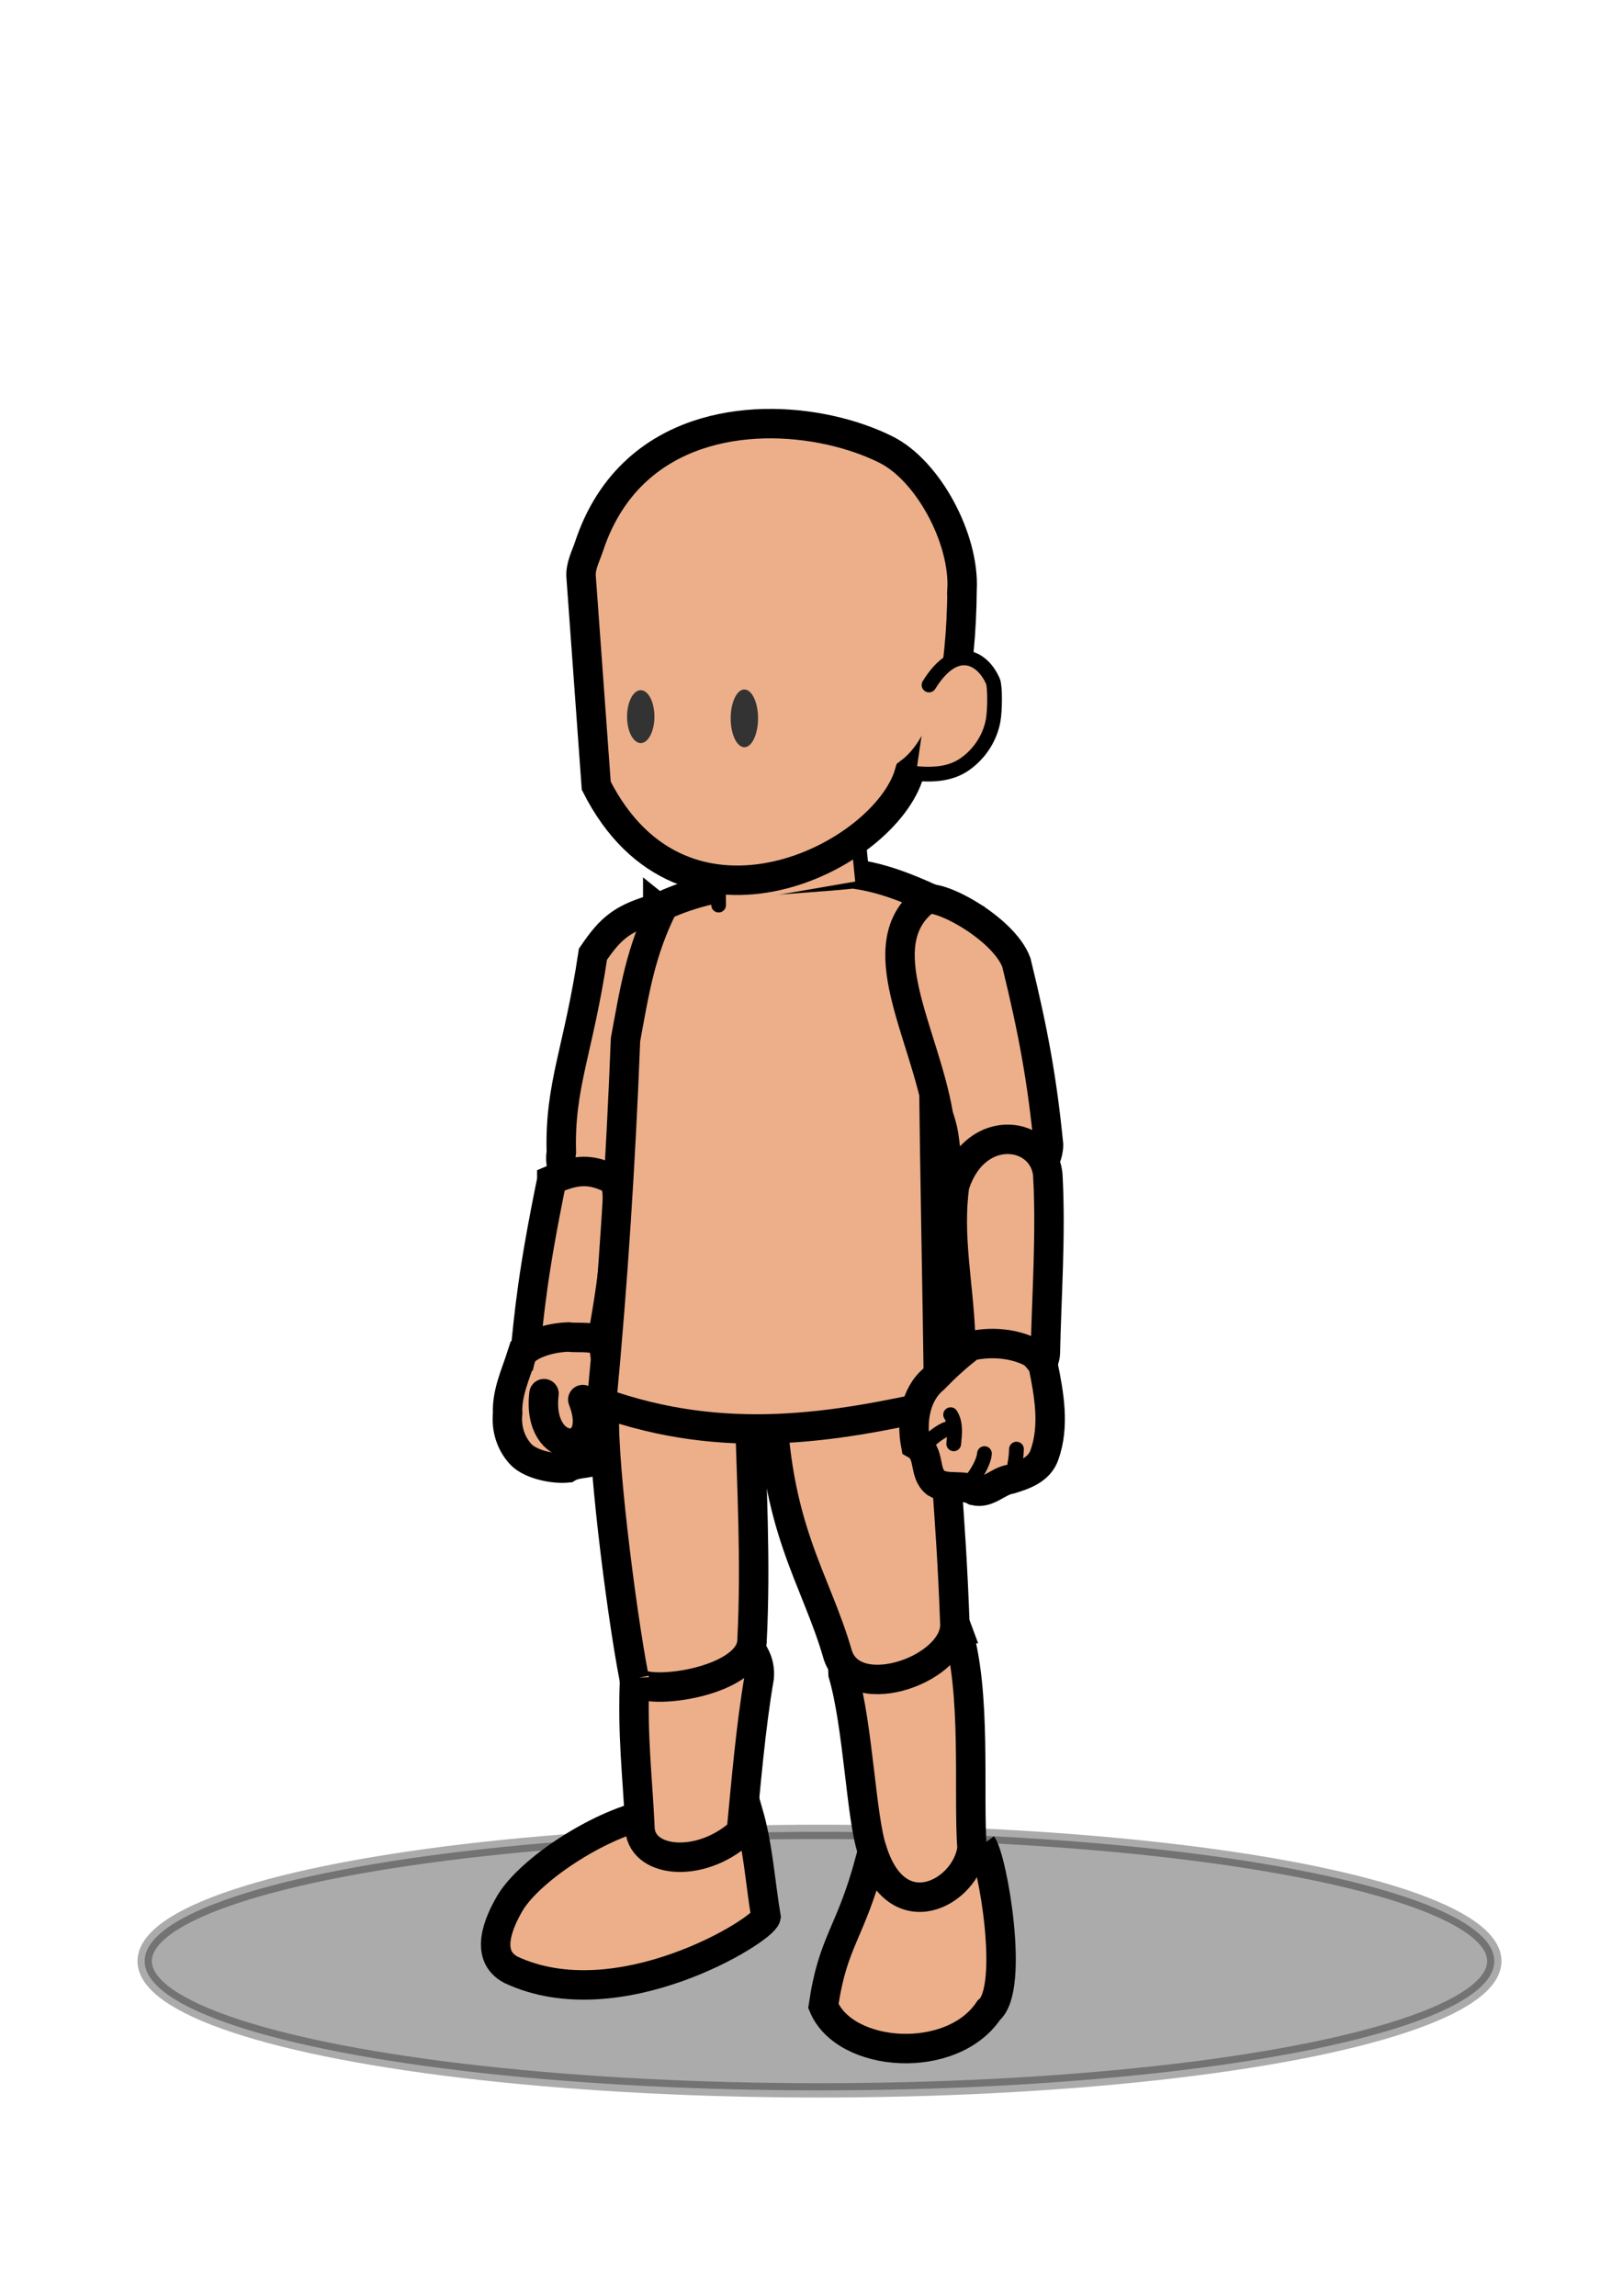 <?xml version="1.0" encoding="UTF-8" standalone="no"?>
<!-- Created with Inkscape (http://www.inkscape.org/) -->

<svg
   width="210mm"
   height="297mm"
   viewBox="0 0 210 297"
   version="1.1"
   id="svg1"
   inkscape:version="1.3.2 (091e20e, 2023-11-25)"
   sodipodi:docname="_template_male.svg"
   xmlns:inkscape="http://www.inkscape.org/namespaces/inkscape"
   xmlns:sodipodi="http://sodipodi.sourceforge.net/DTD/sodipodi-0.dtd"
   xmlns="http://www.w3.org/2000/svg"
   xmlns:svg="http://www.w3.org/2000/svg">
  <sodipodi:namedview
     id="namedview1"
     pagecolor="#ffffff"
     bordercolor="#000000"
     borderopacity="0.25"
     inkscape:showpageshadow="2"
     inkscape:pageopacity="0.0"
     inkscape:pagecheckerboard="0"
     inkscape:deskcolor="#d1d1d1"
     inkscape:document-units="mm"
     inkscape:zoom="0.8409652"
     inkscape:cx="448.88897"
     inkscape:cy="411.43201"
     inkscape:window-width="2560"
     inkscape:window-height="1027"
     inkscape:window-x="0"
     inkscape:window-y="25"
     inkscape:window-maximized="1"
     inkscape:current-layer="layer1"
     showguides="true">
    <sodipodi:guide
       position="114.836,183.108"
       orientation="0,-1"
       id="guide1"
       inkscape:locked="false" />
    <sodipodi:guide
       position="117.038,203.873"
       orientation="0,-1"
       id="guide2"
       inkscape:locked="false" />
    <sodipodi:guide
       position="101.307,197.423"
       orientation="0,-1"
       id="guide3"
       inkscape:locked="false" />
    <sodipodi:guide
       position="119.24,47.822"
       orientation="0,-1"
       id="guide4"
       inkscape:locked="false" />
    <sodipodi:guide
       position="127.263,263.336"
       orientation="1,0"
       id="guide5"
       inkscape:locked="false" />
    <sodipodi:guide
       position="96.431,212.84"
       orientation="1,0"
       id="guide7"
       inkscape:locked="false" />
    <sodipodi:guide
       position="83.059,204.502"
       orientation="1,0"
       id="guide8"
       inkscape:locked="false" />
  </sodipodi:namedview>
  <defs
     id="defs1" />
  <g
     inkscape:label="Layer 1"
     inkscape:groupmode="layer"
     id="layer1">
    <ellipse
       style="opacity:0.33;fill:#000000;fill-opacity:1;stroke:#000000;stroke-width:1.852;stroke-linecap:round;stroke-dasharray:none;paint-order:normal"
       id="path445"
       cx="106.033"
       cy="253.702"
       rx="87.315"
       ry="16.72" />
    <g
       id="g1"
       transform="matrix(0.635,0,0,0.635,23.947,36.942)"
       style="opacity:1">
      <path
         style="fill:#ecaf8a;fill-opacity:1;stroke:#000000;stroke-width:6;stroke-linecap:round;stroke-dasharray:none;paint-order:stroke fill markers"
         d="m 96.316,126.807 c -7.129,2.045 -9.454,3.892 -13.204,9.413 -2.946,19.709 -6.814,26.623 -6.444,40.306 -1.315,8.577 10.405,9.159 13.962,3.601 5.189,-22.728 1.174,-14.687 7.834,-38.285 0.994,-4.818 1.689,-11.966 -2.148,-15.036 z"
         id="path271"
         sodipodi:nodetypes="cccccc" />
      <path
         style="fill:#ecaf8a;fill-opacity:1;stroke:#000000;stroke-width:6;stroke-linecap:round;stroke-dasharray:none;paint-order:stroke fill markers"
         d="m 74.727,182.205 c -3.855,18.861 -4.547,26.379 -5.56,36.642 1.763,7.42 9.381,11.705 15.289,-1.643 1.894,-8.774 4.979,-29.043 3.159,-34.81 -5.114,-2.877 -8.371,-2.136 -12.888,-0.19 z"
         id="path272"
         sodipodi:nodetypes="ccccc" />
      <path
         style="fill:#ecaf8a;fill-opacity:1;stroke:#000000;stroke-width:6;stroke-linecap:round;stroke-dasharray:none;paint-order:stroke fill markers"
         d="m 68.552,218.057 c -1.228,3.81 -3.002,7.556 -2.827,11.662 -0.315,3.129 0.619,6.252 2.829,8.531 2.077,1.994 6.555,2.894 9.356,2.624 2.235,-1.381 5.115,-0.484 6.505,-2.262 1.219,-2.24 2.093,-2.628 3.591,-4.488 1.285,-2.858 -0.83,-5.505 -1.491,-8.186 -0.054,-3.358 -0.943,-6.653 -1.098,-10.02 -1.449,-2.189 -4.923,-1.405 -7.3,-1.714 -4.995,0.168 -9.119,2.183 -9.564,3.853 z"
         id="path273"
         sodipodi:nodetypes="cccccccccc" />
      <path
         style="fill:#ecaf8a;fill-opacity:1;stroke:#000000;stroke-width:6;stroke-linecap:round;stroke-dasharray:none;paint-order:stroke fill markers"
         d="m 73.135,225.749 c -1.589,13.228 12.599,13.233 7.907,1.206"
         id="path274"
         sodipodi:nodetypes="cc" />
      <path
         style="fill:#ecaf8a;fill-opacity:1;stroke:#000000;stroke-width:6;stroke-linecap:round;stroke-dasharray:none;paint-order:stroke fill markers"
         d="m 162.4,317.699 c 2.11,2.857 6.742,29.273 1.364,33.672 -7.512,11.265 -29.315,9.763 -33.701,-0.863 1.962,-13.426 5.476,-14.576 9.548,-29.799 5.53,-0.832 17.223,-3.283 22.789,-3.01 z"
         id="path277"
         sodipodi:nodetypes="ccccc" />
      <path
         style="fill:#ecaf8a;fill-opacity:1;stroke:#000000;stroke-width:6;stroke-linecap:round;stroke-dasharray:none;paint-order:stroke fill markers"
         d="m 114.78,311.195 c 1.984,6.871 2.418,14.156 3.585,21.146 -0.525,2.705 -30.062,21.008 -51.935,10.793 -5.529,-2.865 -2.561,-9.618 -0.2,-13.643 4.032,-6.718 17.789,-15.796 27.796,-17.955 6.797,-1.716 13.896,-1.742 20.753,-0.341 z"
         id="path278"
         sodipodi:nodetypes="cccccc" />
      <path
         style="fill:#ecaf8a;fill-opacity:1;stroke:#000000;stroke-width:6;stroke-linecap:round;stroke-dasharray:none;paint-order:stroke fill markers"
         d="m 157.297,273.606 c 4.045,12.89 2.241,33.605 3.055,44.789 -1.16,8.989 -15.276,16.776 -20.345,0.344 -2.243,-6.393 -2.846,-25.365 -5.932,-35.89 -1.025,-19.424 18.577,-21.877 23.223,-9.243 z"
         id="path276"
         sodipodi:nodetypes="ccccc" />
      <path
         style="fill:#ecaf8a;fill-opacity:1;stroke:#000000;stroke-width:6;stroke-linecap:round;stroke-dasharray:none;paint-order:stroke fill markers"
         d="m 92.668,313.849 c -0.469,-10.122 -1.626,-18.963 -1.026,-30.763 -0.592,-15.458 26.453,-12.115 25.345,0.469 -1.765,10.154 -2.787,22.674 -3.64,31.466 -8.411,7.699 -20.779,6.371 -20.679,-1.172 z"
         id="path279"
         sodipodi:nodetypes="ccccc" />
      <path
         style="fill:#ecaf8a;fill-opacity:1;stroke:#000000;stroke-width:6;stroke-linecap:round;stroke-dasharray:none;paint-order:stroke fill markers"
         d="m 153.914,218.156 c 0.458,20.614 2.043,29.967 2.933,54.247 0.697,9.271 -20.365,16.969 -23.827,6.644 -4.537,-15.869 -12.991,-25.857 -13.523,-54.188 -1.02,-11.702 27.462,-20.603 34.417,-6.704 z"
         id="path275"
         sodipodi:nodetypes="ccccc" />
      <path
         style="fill:#ecaf8a;fill-opacity:1;stroke:#000000;stroke-width:6;stroke-linecap:round;stroke-dasharray:none;paint-order:stroke fill markers"
         d="m 91.515,283.799 c -2.665,-13.529 -7.027,-48.315 -5.91,-55.889 -1.18,-21.112 26.988,-21.001 29.38,0.737 0.48,15.703 1.344,31.493 0.549,47.172 0.099,9.086 -23.639,11.895 -24.019,7.98 z"
         id="path280"
         sodipodi:nodetypes="ccccc" />
      <path
         style="fill:#ecaf8a;fill-opacity:1;stroke:#000000;stroke-width:6;stroke-linecap:round;stroke-dasharray:none;paint-order:stroke fill markers"
         d="m 159.429,128.3 c -7.423,-3.205 -14.556,-7.319 -23.313,-8.46 -13.364,1.444 -26.611,0.924 -38.601,6.444 -4.696,9.231 -5.924,17.348 -7.771,27.355 -0.97,24.761 -2.531,49.273 -4.865,73.916 25.211,9.003 47.645,5.026 68.672,0.316 -0.24,-23.422 -0.843,-46.829 -1.011,-70.252 z"
         id="path262"
         sodipodi:nodetypes="cccccccc" />
      <path
         style="fill:#ecaf8a;fill-opacity:1;stroke:#000000;stroke-width:6;stroke-linecap:round;stroke-dasharray:none;paint-order:stroke fill markers"
         d="m 150.79,125.205 c 2.15,-1.685 15.901,5.523 18.595,12.692 3.451,14.082 5.259,23.995 6.553,37.118 -0.016,8.259 -13.824,11.541 -20.111,5.683 -1.554,-7.201 -0.633,-6.59 -2.323,-11.685 -2.817,-16.794 -14.379,-34.731 -2.714,-43.808 z"
         id="path263"
         sodipodi:nodetypes="cccccc" />
      <path
         style="fill:#ecaf8a;fill-opacity:1;stroke:#000000;stroke-width:6;stroke-linecap:round;stroke-dasharray:none;paint-order:stroke fill markers"
         d="m 175.831,181.849 c 0.592,11.858 -0.273,23.707 -0.536,35.559 -0.131,6.97 -16.425,7.638 -17.287,-3.593 -0.378,-10.204 -2.651,-20.279 -1.207,-30.447 4.287,-13.531 18.835,-11.12 19.03,-1.519 z"
         id="path264"
         sodipodi:nodetypes="ccccc" />
      <path
         style="fill:#ecaf8a;fill-opacity:1;stroke:#000000;stroke-width:6;stroke-linecap:round;stroke-dasharray:none;paint-order:stroke fill markers"
         d="m 174.833,219.913 c 1.22,5.97 2.382,12.42 0.272,18.319 -1.039,3.015 -4.153,4.101 -6.915,4.935 -2.601,0.399 -4.51,3 -7.304,2.362 -2.457,-1.435 -5.463,-0.127 -7.918,-1.601 -2.629,-2.076 -0.936,-6.069 -4.11,-7.832 -0.855,-4.594 -0.145,-10.1 3.659,-13.293 2.366,-2.432 4.852,-4.736 7.573,-6.777 3.972,-0.883 8.362,-0.602 12.062,1.143 1.2,0.608 1.884,1.725 2.679,2.744 z"
         id="path265" />
      <path
         style="fill:#ecaf8a;fill-opacity:1;stroke:#000000;stroke-width:3;stroke-linecap:round;stroke-dasharray:none;paint-order:normal"
         d="m 108.715,126.216 -0.126,-13.646 27.924,-6.444 1.516,15.036"
         id="path261" />
      <path
         style="fill:none;fill-opacity:1;stroke:#000000;stroke-width:3;stroke-linecap:round;stroke-dasharray:none;paint-order:normal"
         d="m 167.195,244.227 c 1.936,-1.645 2.167,-5.937 2.213,-7.186"
         id="path267"
         sodipodi:nodetypes="cc" />
      <path
         style="fill:none;fill-opacity:1;stroke:#000000;stroke-width:3;stroke-linecap:round;stroke-dasharray:none;paint-order:normal"
         d="m 158.305,245.063 c 1.889,-0.941 4.436,-4.958 4.581,-7.107"
         id="path268"
         sodipodi:nodetypes="cc" />
      <path
         style="fill:none;fill-opacity:1;stroke:#000000;stroke-width:3;stroke-linecap:round;stroke-dasharray:none;paint-order:normal"
         d="m 149.576,238.036 c 0.623,-1.748 4.491,-5.131 6.507,-5.308"
         id="path269"
         sodipodi:nodetypes="cc" />
      <path
         style="fill:none;fill-opacity:1;stroke:#000000;stroke-width:3;stroke-linecap:round;stroke-dasharray:none;paint-order:normal"
         d="m 155.988,230.028 c 1.126,1.769 0.827,3.97 0.632,5.939"
         id="path270"
         sodipodi:nodetypes="cc" />
      <path
         style="fill:#ecaf8a;fill-opacity:1;stroke:#000000;stroke-width:6;stroke-linecap:square;stroke-dasharray:none;paint-order:stroke fill markers"
         d="m 158.324,61.874 c 0.506,-10.283 -6.884,-24.139 -15.488,-28.45 -13.085,-6.556 -36.321,-8.904 -50.685,4.117 -4.194,3.802 -7.632,8.914 -9.84,15.614 -0.645,1.956 -1.81,4.046 -1.607,6.28 l 3.078,42.463 c 17.866,35.351 58.958,14.448 63.818,-2.659 8.021,-5.987 10.535,-19.985 10.725,-37.364 z"
         id="path259"
         sodipodi:nodetypes="cssscccc" />
      <path
         style="fill:#ecaf8a;fill-opacity:1;stroke:#000000;stroke-width:3;stroke-linecap:round;stroke-dasharray:none;paint-order:normal"
         d="m 151.587,81.377 c 5.536,-8.97 11.102,-5.366 13.042,-0.706 0.424,1.018 0.411,5.779 0.029,7.912 -0.58,3.238 -2.475,6.576 -5.699,8.874 -2.723,1.941 -6.048,2.308 -10.017,1.961"
         id="path260"
         sodipodi:nodetypes="csssc" />
    </g>
    <ellipse
       style="opacity:1;fill:#333333;stroke-width:3;stroke-linecap:round"
       id="path1"
       cx="96.313"
       cy="92.93"
       rx="1.77"
       ry="3.736" />
    <ellipse
       style="fill:#333333;stroke-width:2.871;stroke-linecap:round"
       id="path1-6"
       cx="82.905"
       cy="92.708"
       rx="1.77"
       ry="3.421" />
  </g>
</svg>
